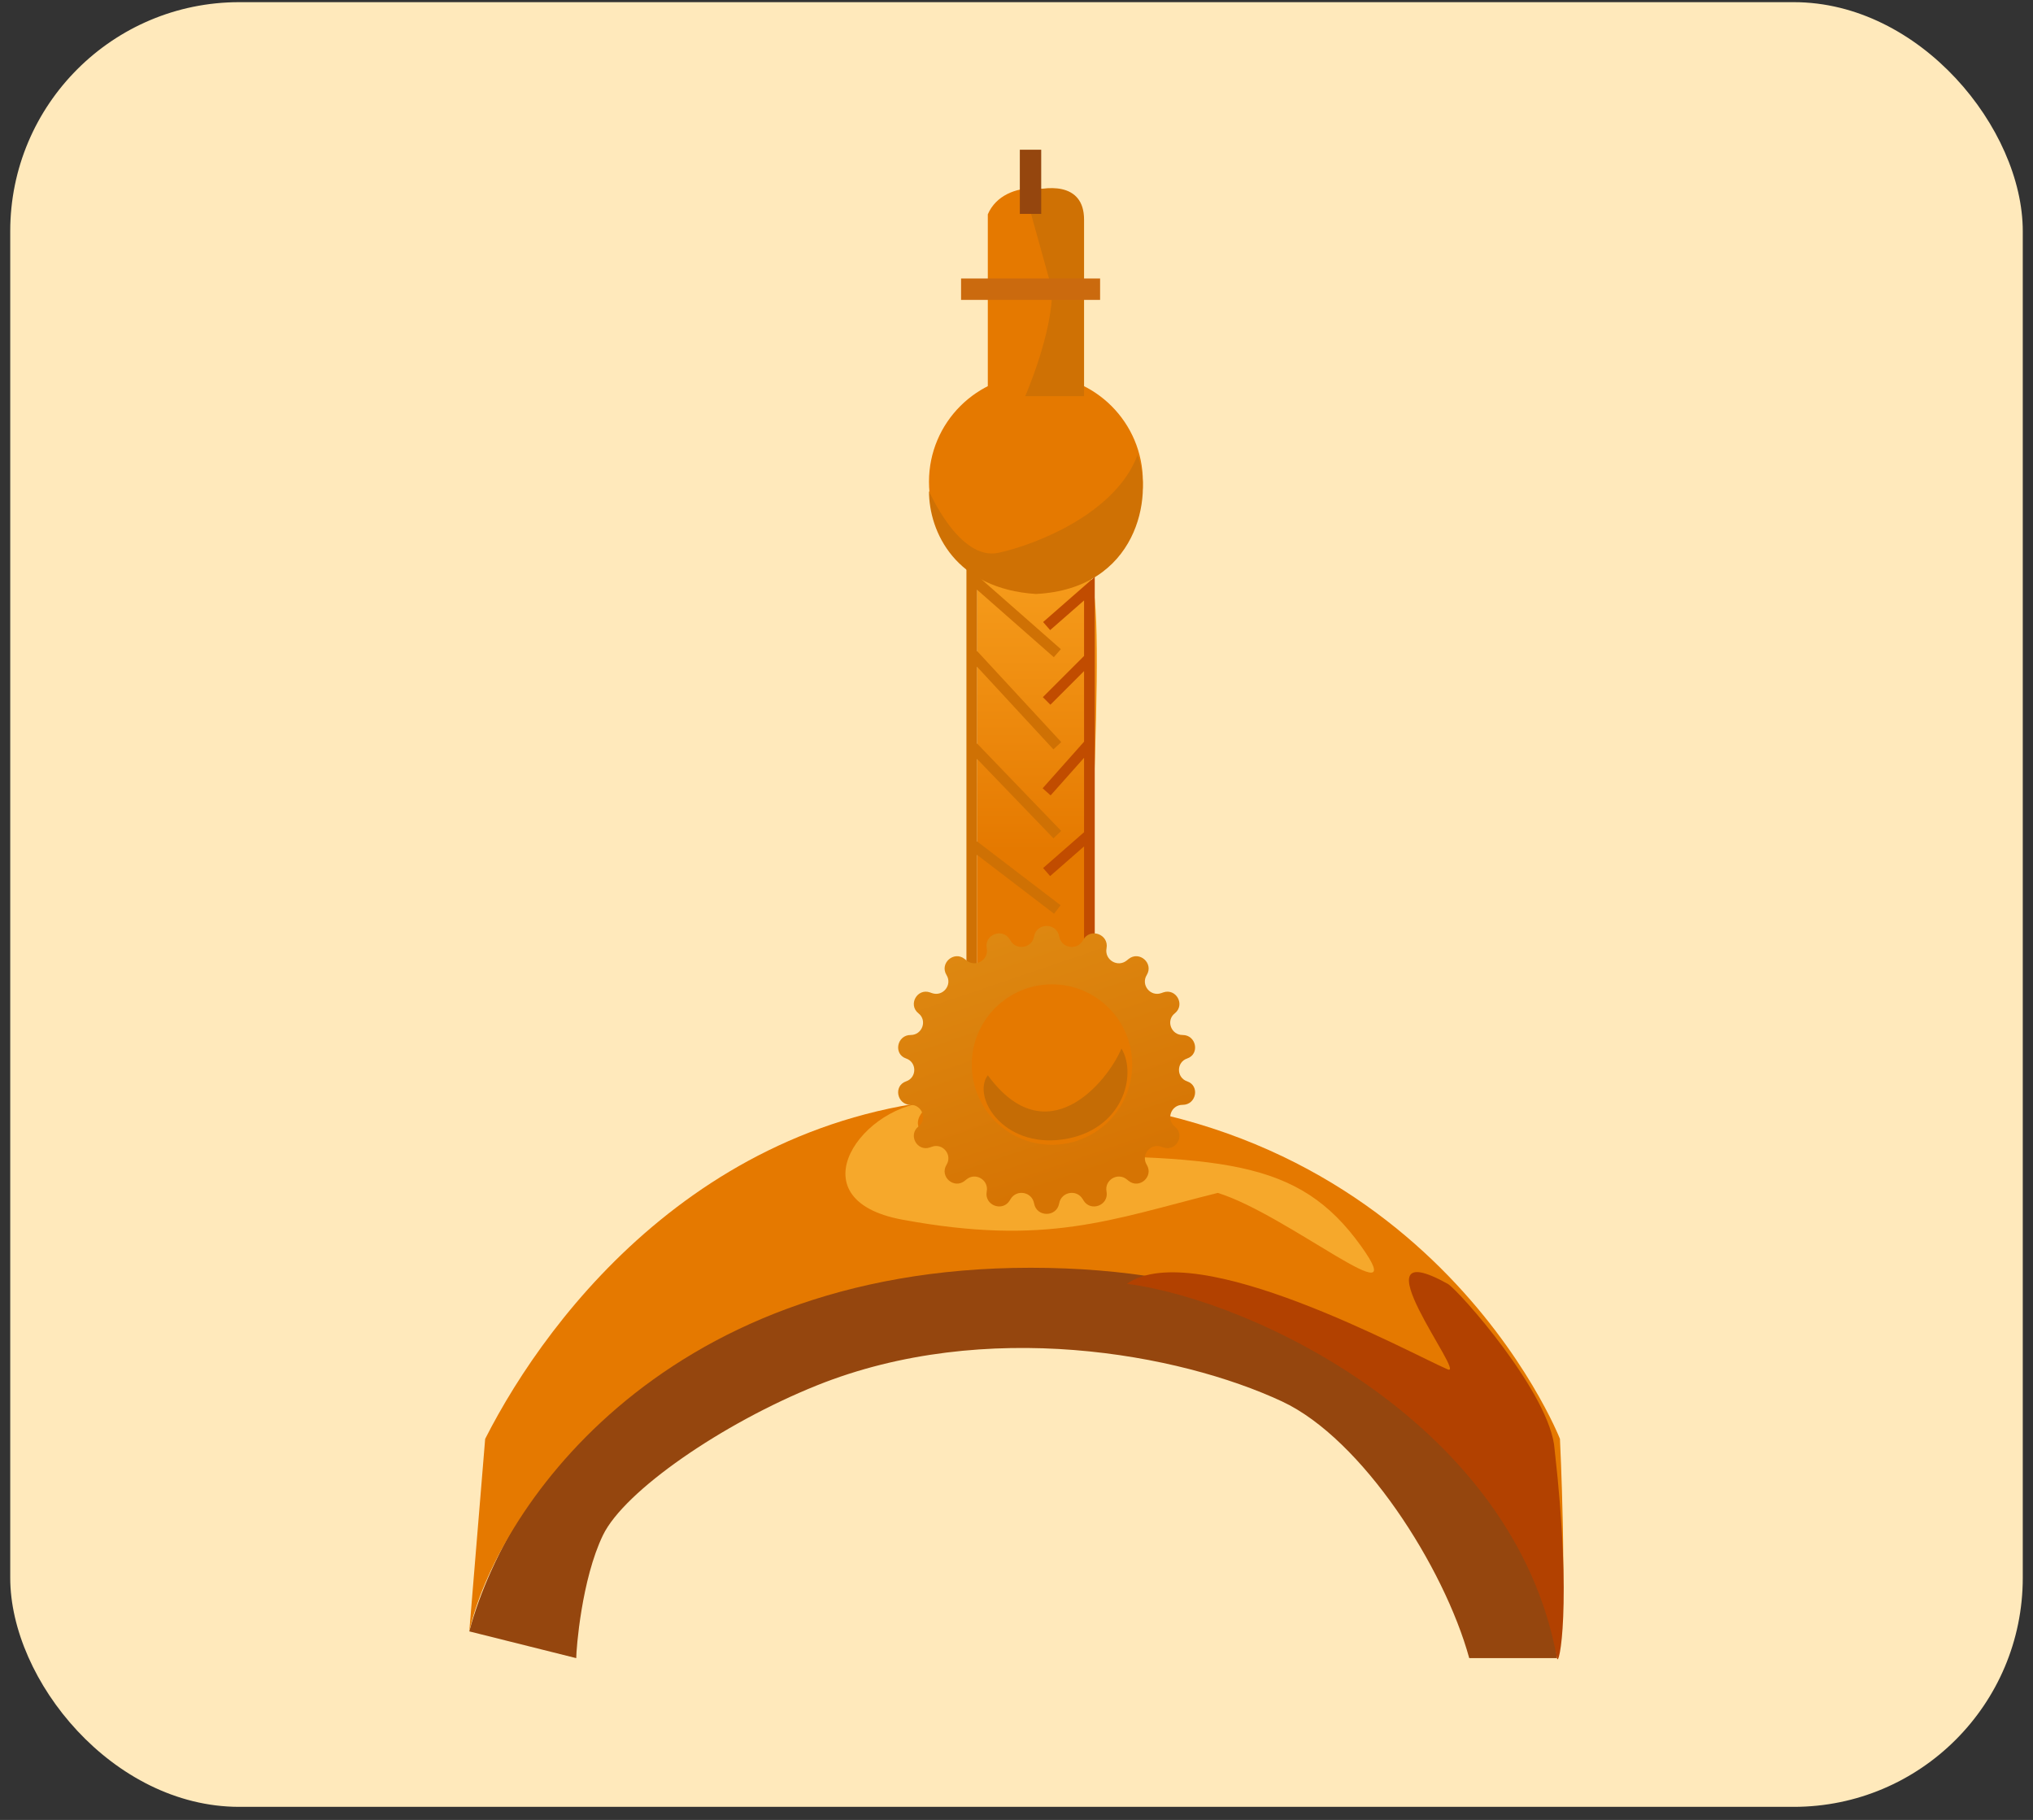 <svg width="124" height="111" viewBox="0 0 124 111" fill="none" xmlns="http://www.w3.org/2000/svg">
<rect x="0" y="0" width="124" height="111" fill="#333333" stroke="none"/>
<rect x="0.624" y="0.132" width="122.752" height="110.071" rx="13.969" fill="#FFE9BB"/>
<path d="M28.624 99.501L35.147 101.132C35.147 100.588 35.471 96.328 36.778 93.63C38.085 90.932 44.053 86.816 49.824 84.498C60.112 80.366 71.929 82.551 78.198 85.477C83.091 87.76 88.091 95.587 89.614 101.132L94.965 101.132C94.204 93.848 87.004 78.758 64.826 76.671C42.648 74.584 31.125 90.132 28.624 99.501Z" fill="#95460E"/>
<path d="M65.795 23.835H60.25V13.072C61.229 10.79 65.142 11.116 65.795 13.072V23.835Z" fill="#E57900"/>
<path d="M59.598 34.924V67.213H66.169C66.169 54.819 67.812 34.272 66.169 34.924C65.289 35.273 61.569 35.25 59.598 34.924Z" fill="url(#paint0_linear_3324_10944)"/>
<path d="M29.592 87.76L28.624 99.501C30.146 92.659 39.802 77.323 62.859 77.323C86.015 77.323 93.952 91.884 95.147 100.48C95.607 97.132 95.147 87.76 95.147 87.76C95.147 87.76 86.994 66.886 61.228 66.886C43.569 66.886 33.506 80.041 29.592 87.76Z" fill="#E57900"/>
<path d="M69.708 29.38C69.708 32.982 66.788 35.903 63.185 35.903C59.583 35.903 56.662 32.982 56.662 29.38C56.662 25.777 59.583 22.857 63.185 22.857C66.788 22.857 69.708 25.777 69.708 29.38Z" fill="#E57900"/>
<path d="M55.031 74.388C48.317 73.144 52.696 67.213 56.936 67.213C54.001 69.278 58.567 70.474 61.176 70.474C74.548 70.474 79.189 70.645 83.028 76.019C86.289 80.585 78.514 74.062 74.274 72.757C67.751 74.388 63.837 76.019 55.031 74.388Z" fill="#F6A82B"/>
<path d="M94.965 101.132C92.356 86.782 76.34 79.28 68.73 78.301C72.97 75.366 86.016 82.541 88.299 83.52C89.498 84.034 82.428 75.04 88.299 78.301C88.951 78.664 94.604 85.042 94.822 88.412C95.909 97.979 95.084 101.784 94.965 101.132Z" fill="#B24100"/>
<path d="M63.185 36.228C69.382 35.914 70.361 30.261 69.382 27.749C68.078 31.266 63.294 33.193 60.902 33.716C58.511 34.239 56.662 29.947 56.662 29.947C56.662 32.46 58.293 35.914 63.185 36.228Z" fill="#CF7104"/>
<path d="M66.121 13.398C66.121 11.05 63.729 11.333 62.533 11.767L64.164 17.638C64.232 20.263 62.533 24.161 62.533 24.161H66.121V13.398Z" fill="#CF7104"/>
<path fill-rule="evenodd" clip-rule="evenodd" d="M67.099 18.291H58.619V16.986H67.099V18.291Z" fill="#CB6A0E"/>
<path fill-rule="evenodd" clip-rule="evenodd" d="M63.507 9.132V13.046H62.203V9.132H63.507Z" fill="#95460E"/>
<path fill-rule="evenodd" clip-rule="evenodd" d="M66.773 35.184V57.754H66.121V51.624L64.052 53.434L63.623 52.943L66.121 50.757V46.219L64.081 48.513L63.594 48.079L66.121 45.237V40.93L64.068 42.982L63.607 42.521L66.121 40.007V36.621L64.052 38.431L63.623 37.94L66.773 35.184Z" fill="#C14C00"/>
<path fill-rule="evenodd" clip-rule="evenodd" d="M58.946 34.529V59.385H59.598V52.142L64.292 55.73L64.688 55.212L59.598 51.321V46.293L64.255 51.131L64.725 50.679L59.598 45.352V40.671L64.251 45.705L64.73 45.262L59.598 39.71V35.971L64.275 40.083L64.705 39.593L58.946 34.529Z" fill="#CF7104"/>
<path d="M63.072 57.115C63.225 56.262 64.45 56.262 64.603 57.115C64.731 57.823 65.666 57.994 66.036 57.378L66.082 57.302C66.522 56.569 67.651 57 67.491 57.84C67.357 58.541 68.168 59.028 68.724 58.581L68.833 58.493C69.489 57.964 70.384 58.752 69.943 59.47C69.573 60.072 70.164 60.806 70.831 60.571L70.95 60.529C71.737 60.253 72.308 61.29 71.653 61.807C71.101 62.242 71.428 63.129 72.131 63.126C72.966 63.122 73.199 64.29 72.409 64.559C71.743 64.785 71.743 65.726 72.409 65.953C73.199 66.222 72.966 67.39 72.131 67.386C71.428 67.382 71.101 68.269 71.653 68.705C72.308 69.222 71.737 70.259 70.95 69.982L70.831 69.94C70.164 69.706 69.573 70.439 69.943 71.041C70.384 71.759 69.489 72.548 68.833 72.019L68.724 71.931C68.168 71.484 67.357 71.971 67.491 72.671C67.651 73.512 66.522 73.943 66.082 73.209L66.036 73.133C65.666 72.517 64.731 72.689 64.603 73.396C64.45 74.25 63.225 74.25 63.072 73.396C62.944 72.689 62.009 72.517 61.639 73.133L61.593 73.209C61.153 73.943 60.024 73.512 60.184 72.671C60.318 71.971 59.507 71.484 58.952 71.931L58.842 72.019C58.186 72.548 57.291 71.759 57.732 71.041C58.103 70.439 57.511 69.706 56.844 69.94L56.725 69.982C55.938 70.259 55.367 69.222 56.023 68.705C56.575 68.269 56.247 67.382 55.544 67.386C54.709 67.39 54.476 66.222 55.266 65.953C55.932 65.726 55.932 64.785 55.266 64.559C54.476 64.29 54.709 63.122 55.544 63.126C56.247 63.129 56.575 62.242 56.023 61.807C55.367 61.29 55.938 60.253 56.725 60.529L56.844 60.571C57.511 60.806 58.103 60.072 57.732 59.47C57.291 58.752 58.186 57.964 58.842 58.493L58.952 58.581C59.507 59.028 60.318 58.541 60.184 57.84C60.024 57 61.153 56.569 61.593 57.302L61.639 57.378C62.009 57.994 62.944 57.823 63.072 57.115Z" fill="url(#paint1_linear_3324_10944)"/>
<path d="M69.056 64.93C69.056 67.631 66.866 69.822 64.164 69.822C61.462 69.822 59.272 67.631 59.272 64.93C59.272 62.228 61.462 60.037 64.164 60.037C66.866 60.037 69.056 62.228 69.056 64.93Z" fill="#E57900"/>
<path d="M64.816 69.496C61.163 70.017 59.272 66.886 60.25 65.582C63.838 70.474 67.534 66.017 68.403 63.951C69.382 65.582 68.469 68.974 64.816 69.496Z" fill="#C56C05"/>
<defs>
<linearGradient id="paint0_linear_3324_10944" x1="62" y1="9.132" x2="62" y2="101.203" gradientUnits="userSpaceOnUse">
<stop offset="0.236" stop-color="#FAA422"/>
<stop offset="0.465" stop-color="#E57900"/>
</linearGradient>
<linearGradient id="paint1_linear_3324_10944" x1="41.567" y1="-1.261" x2="80.747" y2="113.76" gradientUnits="userSpaceOnUse">
<stop stop-color="#FDD749"/>
<stop offset="0.634" stop-color="#D67403"/>
</linearGradient>
</defs>
</svg>
